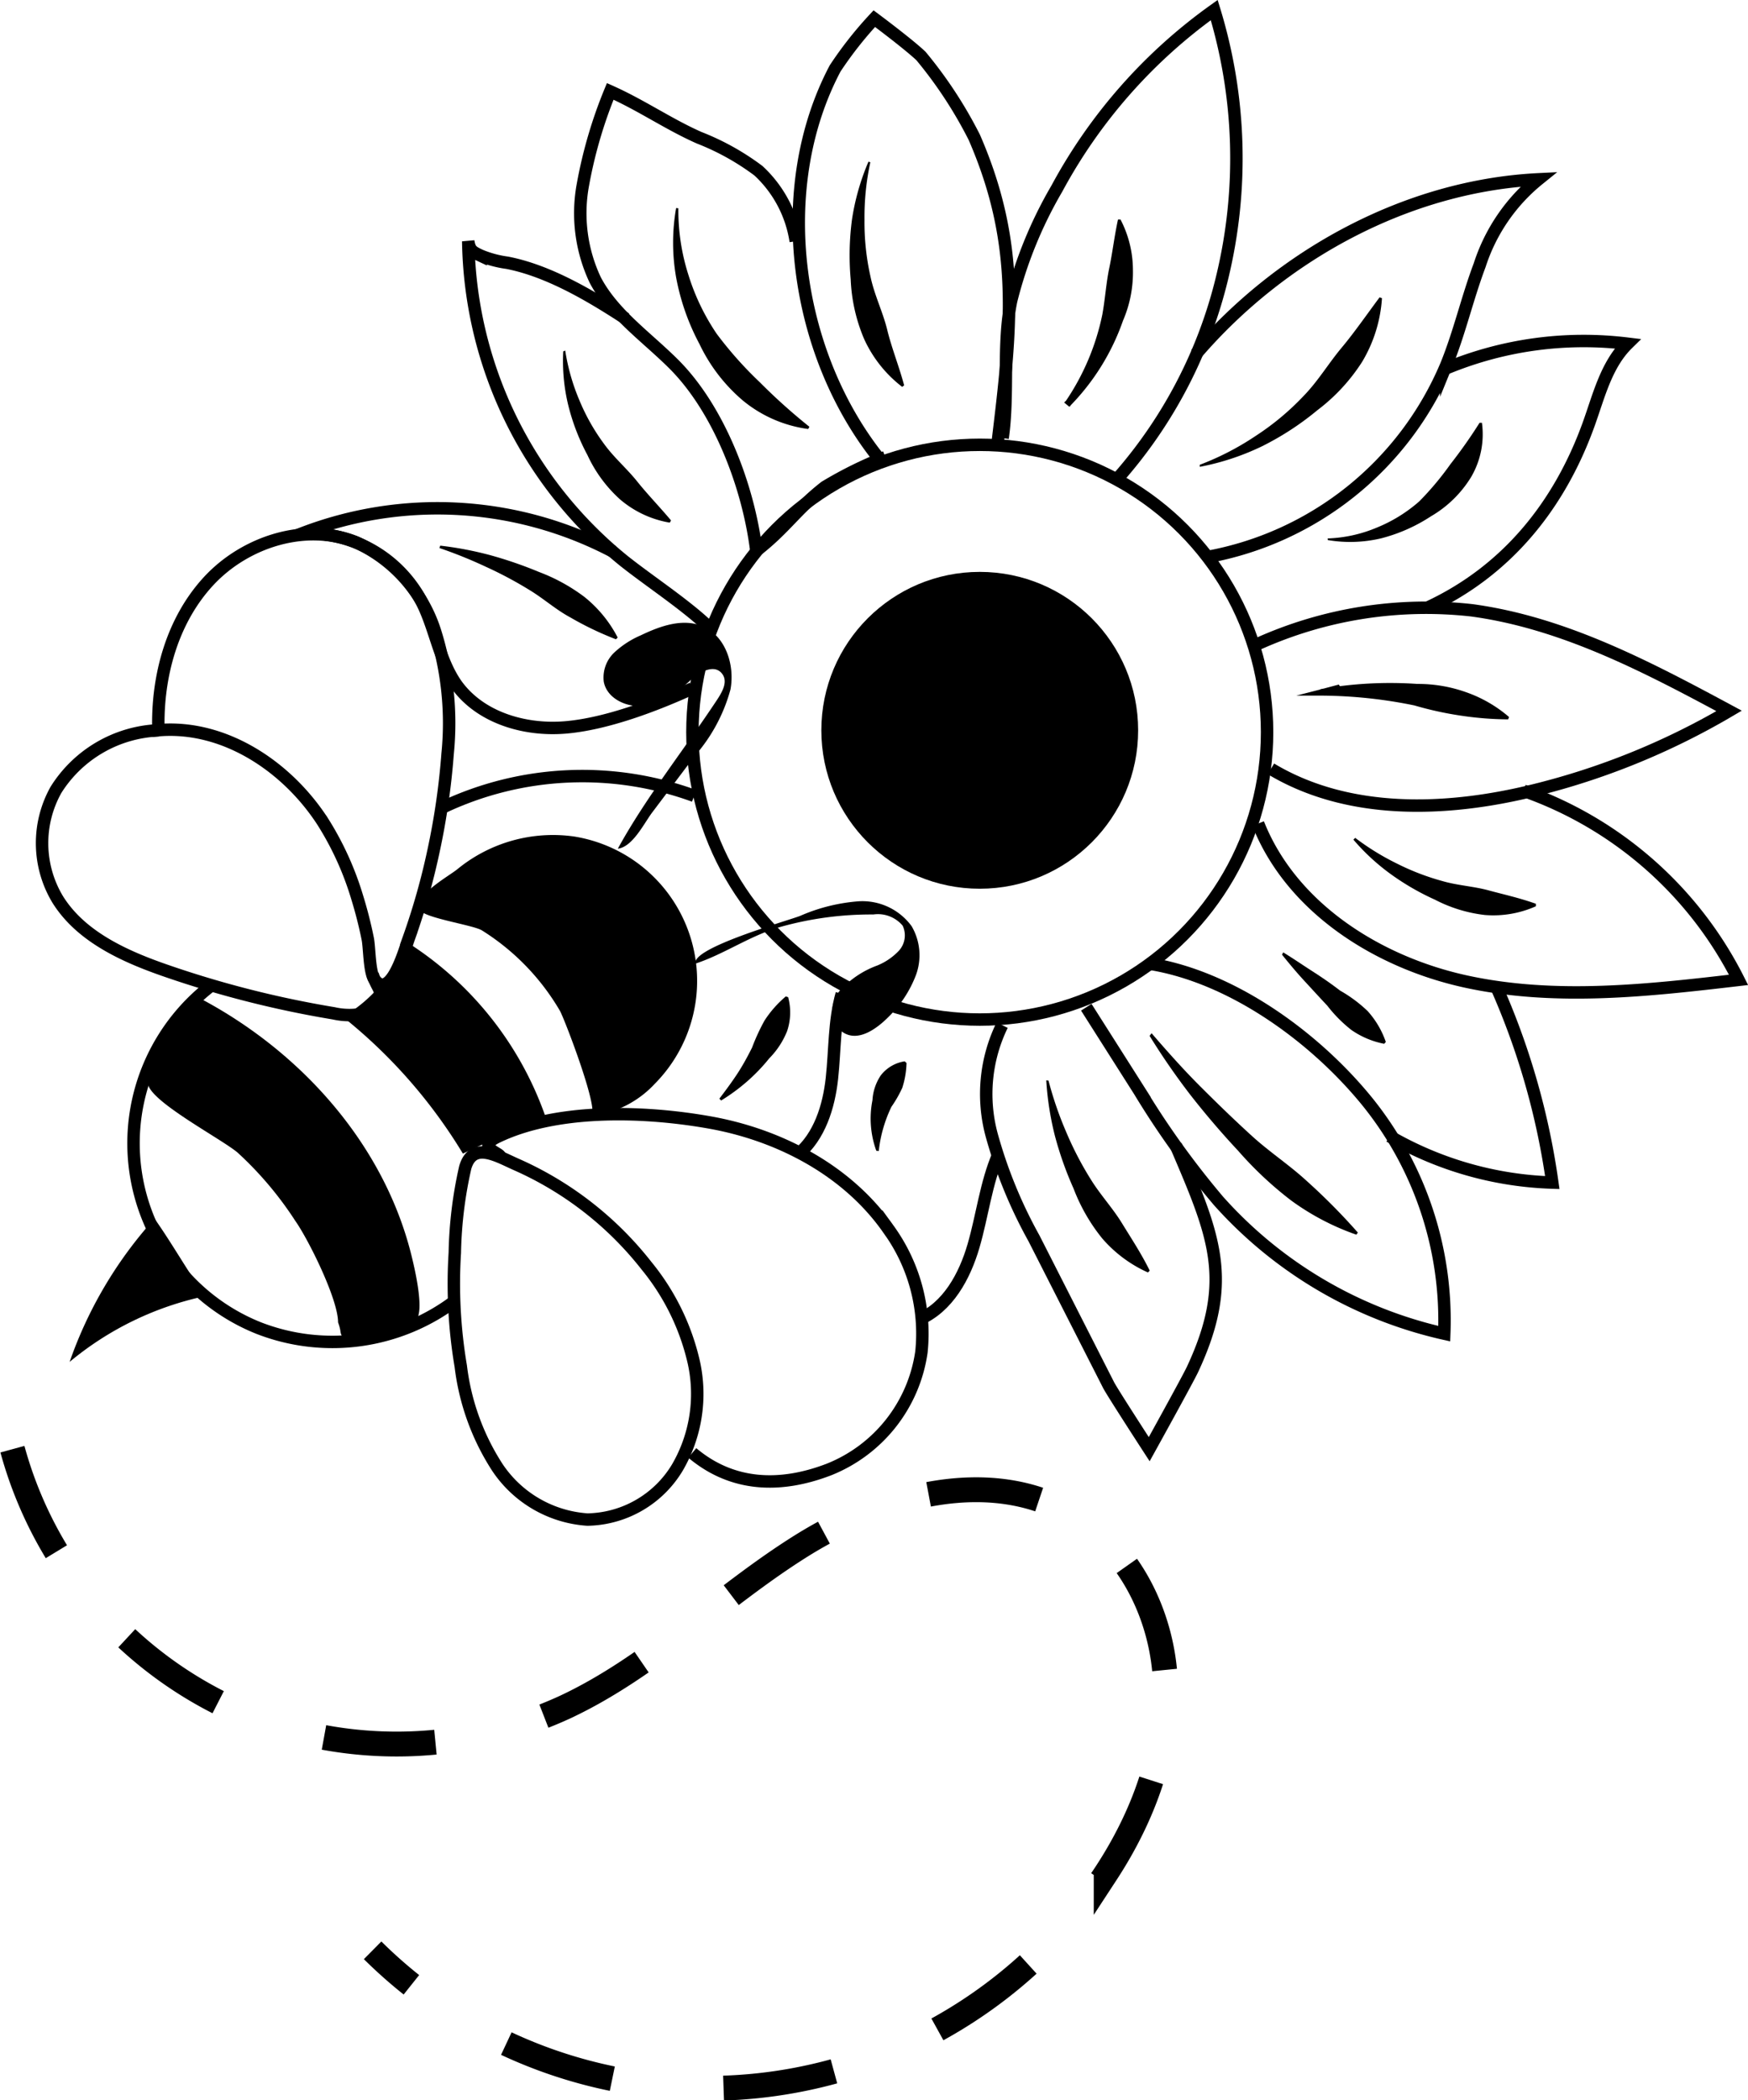 <svg xmlns="http://www.w3.org/2000/svg" viewBox="0 0 140.59 168.9"><defs><style>.cls-1,.cls-2{fill:none;stroke:#000;stroke-miterlimit:10;}.cls-2{stroke-width:2px;stroke-dasharray:9;}</style></defs><title>Fichier 2</title><g id="Calque_2" data-name="Calque 2"><g id="Calque_2-2" data-name="Calque 2"><circle cx="78.8" cy="58.73" r="12.74"/><circle class="cls-1" cx="78.8" cy="58.88" r="23.11"/><path class="cls-1" d="M90,38.35a37.72,37.72,0,0,0,8.29-16A40.7,40.7,0,0,0,97.66.81,42.25,42.25,0,0,0,85,15.17a34.29,34.29,0,0,0-3.67,9c-.73,3.5-.17,7.44-.69,11.06"/><path class="cls-1" d="M101.13,51.8a32.93,32.93,0,0,1,17.25-2.72c7.38,1,14.13,4.56,20.69,8.09a58.46,58.46,0,0,1-15.7,6.39c-7.05,1.74-14.94,2-21.15-1.73"/><path class="cls-1" d="M70.75,36.94c-6.86-8.53-8.69-21.77-3.58-31.44a30.73,30.73,0,0,1,3.15-4s2.69,2,3.75,3a34.8,34.8,0,0,1,4.29,6.54c3.77,8.66,3,15.35,1.86,24.72"/><path class="cls-1" d="M64,19.4a9.68,9.68,0,0,0-3-5.67,20.14,20.14,0,0,0-4.76-2.65C53.79,10,51.58,8.46,49.08,7.35a37,37,0,0,0-2.2,7.52,12.59,12.59,0,0,0,1,7.66c1.45,2.74,4.13,4.57,6.32,6.76,3.66,3.66,6,9.87,6.63,15C63.19,42.45,64,41,66.35,39.16a32.26,32.26,0,0,1,4.86-2.4"/><path class="cls-1" d="M57,50.42c-1.88-1.8-4.75-3.67-6.79-5.29A33.72,33.72,0,0,1,37.66,19.4c.12.73.32.84,1,1.16a8.59,8.59,0,0,0,2.13.57c3.32.64,6.71,2.65,9.54,4.5"/><path class="cls-1" d="M96.18,28.49c6.86-8,17-13.55,27.56-14.07a14.67,14.67,0,0,0-4.73,6.9c-1,2.65-1.62,5.43-2.69,8.05A25.89,25.89,0,0,1,97.06,44.8"/><path class="cls-1" d="M122.54,63.59A30.75,30.75,0,0,1,139.83,78.8c-7.27.85-14.69,1.69-21.85.15S103.87,73,101.19,66.23"/><path class="cls-1" d="M87.37,81l4.28,6.74A68.65,68.65,0,0,0,98,96.57a34.47,34.47,0,0,0,18.16,10.68,28,28,0,0,0-6.19-18.66c-4.22-5.19-10.85-10-17.45-11.08"/><path class="cls-1" d="M49.3,44.36a30.35,30.35,0,0,0-25.07-1.44,10.23,10.23,0,0,1,9.68,5.46C35,50.51,35.3,53,36.67,55c1.9,2.7,5.49,3.77,8.78,3.5s7.24-1.77,10.24-3.14"/><path class="cls-1" d="M116.27,29.64a28.93,28.93,0,0,1,14.64-2c-1.74,1.71-2.32,4.23-3.15,6.52-2.36,6.52-6.59,11.74-12.87,14.67"/><path class="cls-1" d="M80.6,82.44a12.64,12.64,0,0,0-.85,8.8,37.71,37.71,0,0,0,3.41,8.34l6,11.8c.29.57,3.27,5.16,3.27,5.16s3.15-5.69,3.49-6.43c3.34-7.16,1.74-10.78-1.35-18"/><path class="cls-1" d="M120.26,79.15a59,59,0,0,1,4.59,15.95,27.93,27.93,0,0,1-13.09-3.73"/><path class="cls-1" d="M36,60.62a24.63,24.63,0,0,0-1-9.82,11.78,11.78,0,0,0-6.39-7.2c-4-1.6-8.87-.06-11.82,3.12s-4.17,7.68-4.05,12c5.28-.45,10.33,2.9,13.21,7.34a24.61,24.61,0,0,1,2.78,6.11,33.73,33.73,0,0,1,.84,3.29c.16.74.12,2.76.57,3.34,1.29,1.62,2.42-2.45,2.73-3.32a55.2,55.2,0,0,0,2-7.06A57.1,57.1,0,0,0,36,60.62Z"/><path class="cls-1" d="M37.06,109.87A19.16,19.16,0,0,0,40,118a9.47,9.47,0,0,0,7.25,4.2A8.61,8.61,0,0,0,54.49,118a11.77,11.77,0,0,0,1.32-8.41A18.87,18.87,0,0,0,52,101.79a27.35,27.35,0,0,0-10.48-8.15c-1.52-.67-3.47-1.89-4.1.24a33.7,33.7,0,0,0-.84,6.87A39.79,39.79,0,0,0,37.06,109.87Z"/><path class="cls-1" d="M12.77,58.73A10.23,10.23,0,0,0,4.5,63.52a8.78,8.78,0,0,0,.14,8.81c1.87,3,5.37,4.58,8.73,5.74a82.44,82.44,0,0,0,13.48,3.42,5.62,5.62,0,0,0,2.12.07,2,2,0,0,0,1.57-1.29c.19-.69-.19-.74-.57-1.91"/><path class="cls-1" d="M40.22,93c0-.28-1.95-.74-.23-1.57,4.59-2.22,11.4-2.17,17.06-1.17s11.13,3.88,14.41,8.59a14.3,14.3,0,0,1,2.65,9.87,12,12,0,0,1-7.43,9.45c-3.92,1.51-7.78,1.38-11-1.33"/><path class="cls-1" d="M80.3,92.83c-1,2.32-1.29,4.92-2,7.36s-2.06,4.94-4.41,5.93"/><path class="cls-1" d="M67.7,79.92c-.62,2.2-.54,4.53-.79,6.81s-1,4.66-2.73,6.11"/><path class="cls-1" d="M35.65,64.91A26.26,26.26,0,0,1,55.83,64"/><path d="M55.92,60.74a13.41,13.41,0,0,0,2.83-5.29c.37-2-.41-4.34-2.27-5.1-1.59-.65-3.4,0-4.94.74a7.39,7.39,0,0,0-2.15,1.4,2.77,2.77,0,0,0-.83,2.33c.26,1.42,2,2.17,3.41,1.91a8.41,8.41,0,0,0,3.7-2.16c.68-.56,1.72-1.12,2.33-.48s.12,1.5-.31,2.16c-2.64,4-5.73,7.86-8,12,1.18-.14,2.09-2,2.74-2.88Z"/><path d="M64.34,73.66a14.43,14.43,0,0,1,4.72-1.18,4.91,4.91,0,0,1,4.26,2,4.62,4.62,0,0,1,.35,3.93,9.42,9.42,0,0,1-2.22,3.38c-1,1-2.44,2-3.63,1.24s-1.06-2.29-.33-3.3a7.58,7.58,0,0,1,3.05-2.08,4.94,4.94,0,0,0,1.77-1.21,1.83,1.83,0,0,0,.29-2,2.6,2.6,0,0,0-2.36-.9,27,27,0,0,0-7.47,1c-2.42.69-4.52,2.19-6.83,2.95C55.6,76.24,63.11,74.12,64.34,73.66Z"/><path d="M46.18,67.27a11.76,11.76,0,0,1,6.48,19.89,8.25,8.25,0,0,1-5.17,2.59c.89-.06-2.1-7.85-2.46-8.47a18.82,18.82,0,0,0-6.27-6.46c-.71-.44-4.7-1-5-1.66-.57-1.09,2.24-2.64,3-3.24A12.13,12.13,0,0,1,46.18,67.27Z"/><path d="M32.59,75.68a27.28,27.28,0,0,1,11.24,14l-6.6,3.09a41.63,41.63,0,0,0-9.66-11A11.18,11.18,0,0,0,32.59,75.68Z"/><path class="cls-1" d="M16.88,79.34a16,16,0,0,0,3.95,27.47,16.36,16.36,0,0,0,15.86-2.27"/><path d="M27.19,106.34c.36,1,0,.7.6,1.54s2.85-.34,3.88-.47a2,2,0,0,0,2-1.71c.26-1.09-.27-3.49-.54-4.59-2.17-9-8.87-16.53-17.11-20.86-.82,1.57-4.81,5.3-4.07,7.09.6,1.49,5.84,4.25,7.15,5.34a28.24,28.24,0,0,1,4.65,5.5C24.79,99.65,27.19,104.46,27.19,106.34Z"/><path d="M5.6,109.52A33.64,33.64,0,0,1,12.43,98c1.45,2.06,2.62,4.17,4.08,6.23A25.17,25.17,0,0,0,5.6,109.52Z"/><path class="cls-2" d="M1,116.54a32.4,32.4,0,0,0,17.37,20.75,32.38,32.38,0,0,0,27.06,0c7-3.27,12.52-8.92,19.06-13s15.2-6.4,21.81-2.45c4.63,2.77,7.26,8.22,7.44,13.6s-1.82,10.68-4.77,15.19a38.3,38.3,0,0,1-59,6.21"/><path d="M84.33,86.9a29,29,0,0,0,1.43,4.15,26.78,26.78,0,0,0,2,3.84c.76,1.22,1.74,2.27,2.48,3.48s1.54,2.41,2.23,3.81l-.14.15a10.54,10.54,0,0,1-3.68-2.74,14.64,14.64,0,0,1-2.3-4,27.81,27.81,0,0,1-1.51-4.27,24.11,24.11,0,0,1-.69-4.44Z"/><path d="M92.62,83.09c1.27,1.47,2.55,2.91,3.91,4.27s2.73,2.69,4.17,4,3,2.32,4.42,3.63a49.91,49.91,0,0,1,4.09,4.13l-.12.17a20.07,20.07,0,0,1-5.23-2.74,29.14,29.14,0,0,1-4.27-4q-2-2.14-3.81-4.45a56.14,56.14,0,0,1-3.32-4.8Z"/><path d="M103.21,76.59c.79.48,1.54,1,2.32,1.5s1.51,1,2.25,1.57A11.13,11.13,0,0,1,110,81.31a7.24,7.24,0,0,1,1.46,2.48l-.13.15a6.9,6.9,0,0,1-2.65-1.12,11.13,11.13,0,0,1-1.93-1.95c-.63-.67-1.24-1.34-1.85-2s-1.21-1.38-1.79-2.1Z"/><path d="M109,67.38a20.3,20.3,0,0,0,3.34,2.06A19.68,19.68,0,0,0,116,70.85c1.23.36,2.51.42,3.72.75s2.47.6,3.81,1.08v.2a8.39,8.39,0,0,1-4.12.7,11.54,11.54,0,0,1-4-1.23,20.25,20.25,0,0,1-3.56-2.06,17.3,17.3,0,0,1-3-2.77Z"/><path d="M107.78,55.21l-1.47.72-.11-.51A32,32,0,0,1,114,55a11.5,11.5,0,0,1,3.9.66,10.66,10.66,0,0,1,3.47,2l-.07.19a26.61,26.61,0,0,1-3.87-.31,27.68,27.68,0,0,1-3.67-.81,37.93,37.93,0,0,0-7.55-.79l-1.95,0,1.84-.47,1.58-.42Z"/><path d="M106.78,43.3a11.16,11.16,0,0,0,4-.89,12,12,0,0,0,3.38-2.1,24.13,24.13,0,0,0,2.51-3A39.75,39.75,0,0,0,119,34l.19,0a6.8,6.8,0,0,1-.88,4.38,9.22,9.22,0,0,1-3.22,3.14,13.34,13.34,0,0,1-4,1.77,10.77,10.77,0,0,1-4.3.14Z"/><path d="M96.49,37.38A22.2,22.2,0,0,0,101,35.05a21.13,21.13,0,0,0,3.84-3.2c1.16-1.19,2-2.61,3.06-3.88s2-2.64,3.06-4.06l.19.07a11.38,11.38,0,0,1-1.59,5.11A15,15,0,0,1,105.94,33a23,23,0,0,1-4.44,2.89,20.09,20.09,0,0,1-5,1.65Z"/><path d="M87,31.27l-.94,1.41-.4-.34a19.28,19.28,0,0,0,3-7.05c.23-1.26.3-2.51.56-3.75s.4-2.51.7-3.89l.2,0a8.83,8.83,0,0,1,1,4.05,9.76,9.76,0,0,1-.8,4.09,18.47,18.47,0,0,1-4.32,6.92l-.41-.34,1.2-1.19Z"/><path d="M70,13.05a20.8,20.8,0,0,0-.47,4.63,19.82,19.82,0,0,0,.48,4.55c.31,1.49,1,2.86,1.35,4.3s.93,2.87,1.36,4.46l-.16.12a10.15,10.15,0,0,1-3.06-3.85,13.68,13.68,0,0,1-1.08-4.79,21.9,21.9,0,0,1,.11-4.86A19.06,19.06,0,0,1,69.85,13Z"/><path d="M54.56,16.75a17,17,0,0,0,.8,5.33,17.86,17.86,0,0,0,2.28,4.76,30.61,30.61,0,0,0,3.46,3.89,47,47,0,0,0,4,3.59L65,34.5a10.44,10.44,0,0,1-5.24-2.28,13.65,13.65,0,0,1-3.5-4.55,18.5,18.5,0,0,1-1.88-5.36,16.09,16.09,0,0,1,0-5.58Z"/><path d="M45.46,28.19a16.83,16.83,0,0,0,1.14,4,16.46,16.46,0,0,0,2,3.53c.79,1.09,1.81,1.95,2.65,3s1.77,2,2.72,3.13l-.1.18a8.25,8.25,0,0,1-4-1.87,11,11,0,0,1-2.62-3.56,17.2,17.2,0,0,1-1.56-4.07,15.05,15.05,0,0,1-.39-4.27Z"/><path d="M35.41,43.88a27.91,27.91,0,0,1,4,.76A33.1,33.1,0,0,1,43.36,46,14.6,14.6,0,0,1,47,48a10.17,10.17,0,0,1,2.68,3.27l-.14.14a25.47,25.47,0,0,1-3.67-1.76c-1.16-.62-2.14-1.51-3.28-2.2a31.82,31.82,0,0,0-3.51-1.87,37,37,0,0,0-3.74-1.51Z"/><path d="M57.86,88.35c.51-.67,1-1.33,1.44-2s.83-1.39,1.19-2.11a16.42,16.42,0,0,1,1-2.17,8.86,8.86,0,0,1,1.71-1.94l.19.06a4.72,4.72,0,0,1-.08,2.72,6.56,6.56,0,0,1-1.44,2.2A14.55,14.55,0,0,1,60.05,87,15.27,15.27,0,0,1,58,88.5Z"/><path d="M70.48,92.54a7.59,7.59,0,0,1-.31-4.06,4,4,0,0,1,.67-2,3,3,0,0,1,1.92-1.13l.15.13a7,7,0,0,1-.34,2A9.55,9.55,0,0,1,71.7,89a10.74,10.74,0,0,0-.65,1.69,10.32,10.32,0,0,0-.37,1.87Z"/></g></g></svg>